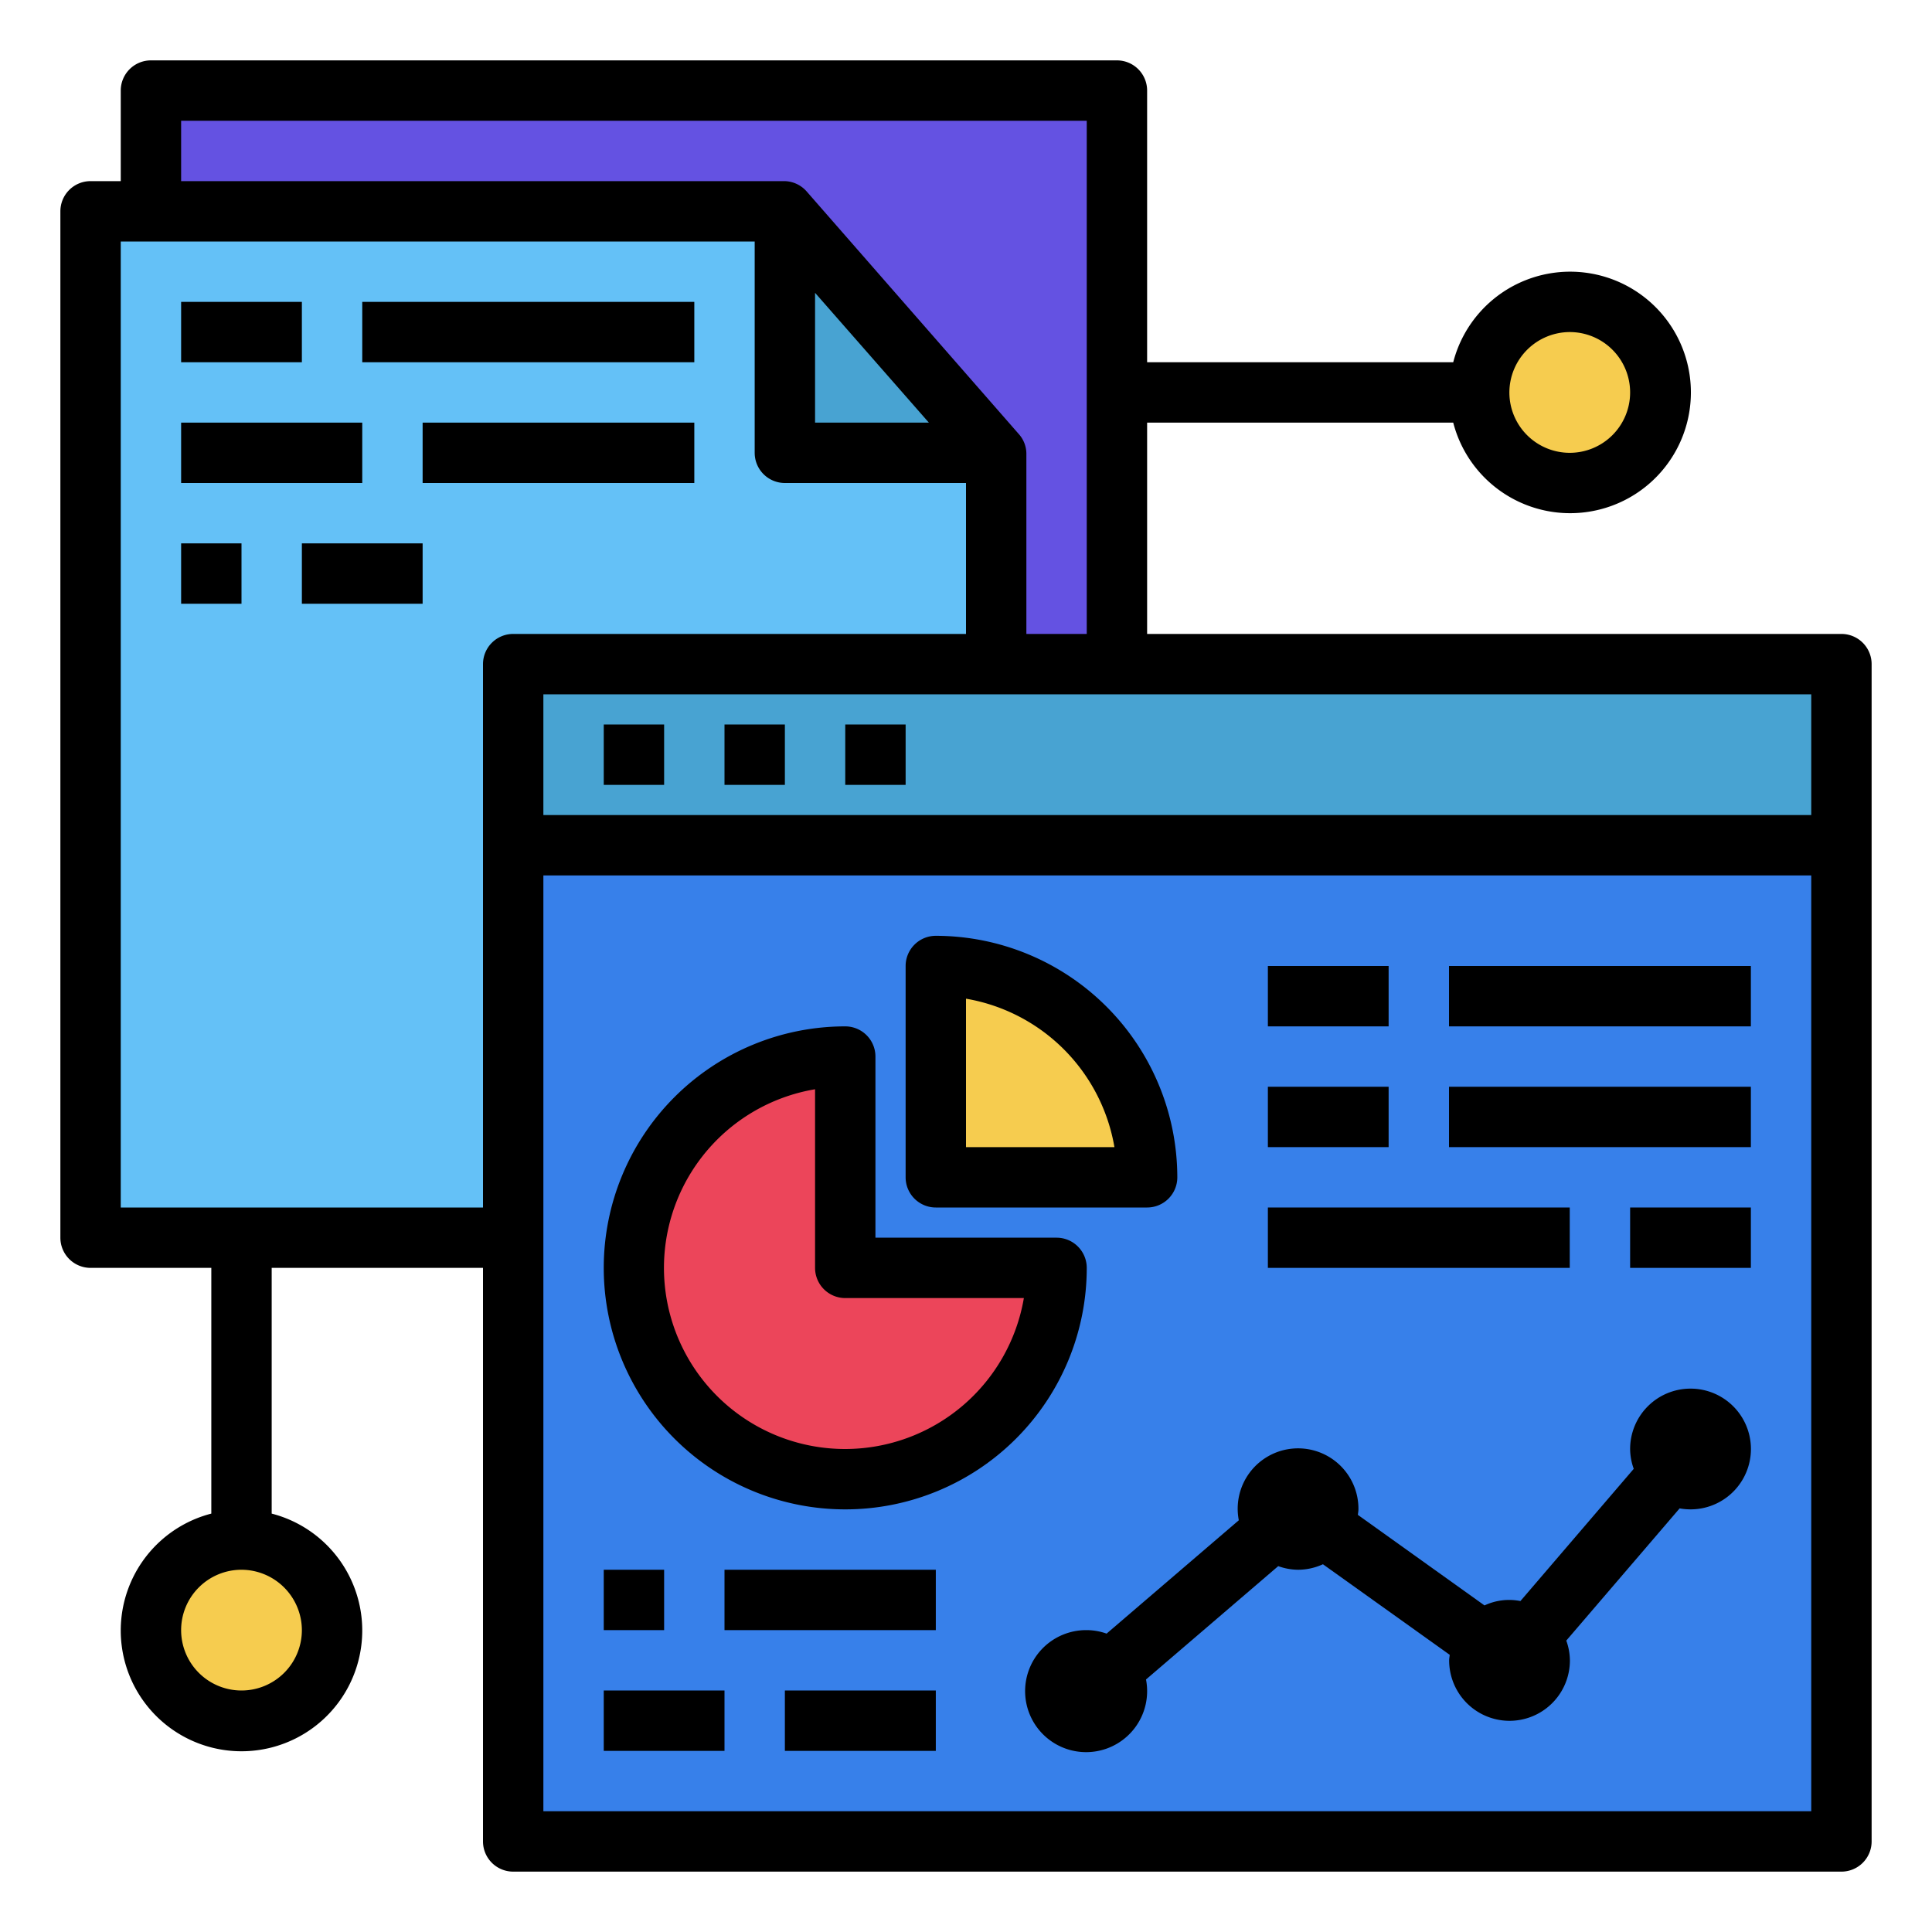 <svg height="512" viewBox="0 0 64 64" width="512" xmlns="http://www.w3.org/2000/svg"><g id="website-file-data-graph"><path d="m5 3h32v34h-32z" fill="#6452e2"/><path d="m33 15.033v25.967h-30v-34h22.964z" fill="#64c1f7"/><path d="m26 7v8h7z" fill="#48a3d2"/><path d="m17 22h44v39h-44z" fill="#3780ea"/><path d="m35 42a7 7 0 1 1 -7-7v7z" fill="#ec455a"/><g fill="#f6cc4f"><path d="m38 39a7 7 0 0 0 -7-7v7z"/><circle cx="8" cy="54" r="3"/><circle cx="52" cy="13" r="3"/></g><path d="m17 22h44v6h-44z" fill="#48a3d2"/><path d="m61 21h-23v-7h10.14a4 4 0 1 0 0-2h-10.14v-9a1 1 0 0 0 -1-1h-32a1 1 0 0 0 -1 1v3h-1a1 1 0 0 0 -1 1v34a1 1 0 0 0 1 1h4v8.14a4 4 0 1 0 2 0v-8.14h7v19a1 1 0 0 0 1 1h44a1 1 0 0 0 1-1v-39a1 1 0 0 0 -1-1zm-9-10a2 2 0 1 1 -2 2 2.006 2.006 0 0 1 2-2zm-46-7h30v17h-2v-5.97a.978.978 0 0 0 -.25-.65l-7.03-8.04a1 1 0 0 0 -.76-.34h-19.96zm24.77 10h-3.77v-4.3zm-20.77 40a2 2 0 1 1 -2-2 2.006 2.006 0 0 1 2 2zm6-32v18h-12v-32h21v7a1 1 0 0 0 1 1h6v5h-15a1 1 0 0 0 -1 1zm44 38h-42v-31h42zm0-33h-42v-4h42z"/><path d="m20 24h2v2h-2z"/><path d="m24 24h2v2h-2z"/><path d="m28 24h2v2h-2z"/><path d="m35 41h-6v-6a1 1 0 0 0 -1-1 8 8 0 1 0 8 8 1 1 0 0 0 -1-1zm-7 7a6 6 0 0 1 -1-11.917v5.917a1 1 0 0 0 1 1h5.917a6.01 6.01 0 0 1 -5.917 5z"/><path d="m31 40h7a1 1 0 0 0 1-1 8.009 8.009 0 0 0 -8-8 1 1 0 0 0 -1 1v7a1 1 0 0 0 1 1zm1-6.917a6.017 6.017 0 0 1 4.917 4.917h-4.917z"/><path d="m56 46a2 2 0 0 0 -2 2 1.967 1.967 0 0 0 .12.657l-3.754 4.38a1.916 1.916 0 0 0 -1.19.145l-4.195-3c.006-.062.019-.122.019-.186a2 2 0 1 0 -3.963.365l-4.38 3.755a1.967 1.967 0 0 0 -.657-.116 2.021 2.021 0 1 0 1.963 1.635l4.38-3.755a1.967 1.967 0 0 0 .657.12 1.994 1.994 0 0 0 .824-.182l4.2 3c-.006.062-.019.122-.019.186a2 2 0 0 0 4 0 1.967 1.967 0 0 0 -.12-.657l3.755-4.38a2 2 0 1 0 .36-3.967z"/><path d="m42 32h4v2h-4z"/><path d="m48 32h10v2h-10z"/><path d="m20 52h2v2h-2z"/><path d="m24 52h7v2h-7z"/><path d="m20 56h4v2h-4z"/><path d="m26 56h5v2h-5z"/><path d="m42 36h4v2h-4z"/><path d="m48 36h10v2h-10z"/><path d="m52 42v-2h-8-2v2h2z"/><path d="m54 40h4v2h-4z"/><path d="m6 10h4v2h-4z"/><path d="m12 10h11v2h-11z"/><path d="m6 14h6v2h-6z"/><path d="m14 14h9v2h-9z"/><path d="m6 18h2v2h-2z"/><path d="m10 18h4v2h-4z"/></g></svg>
